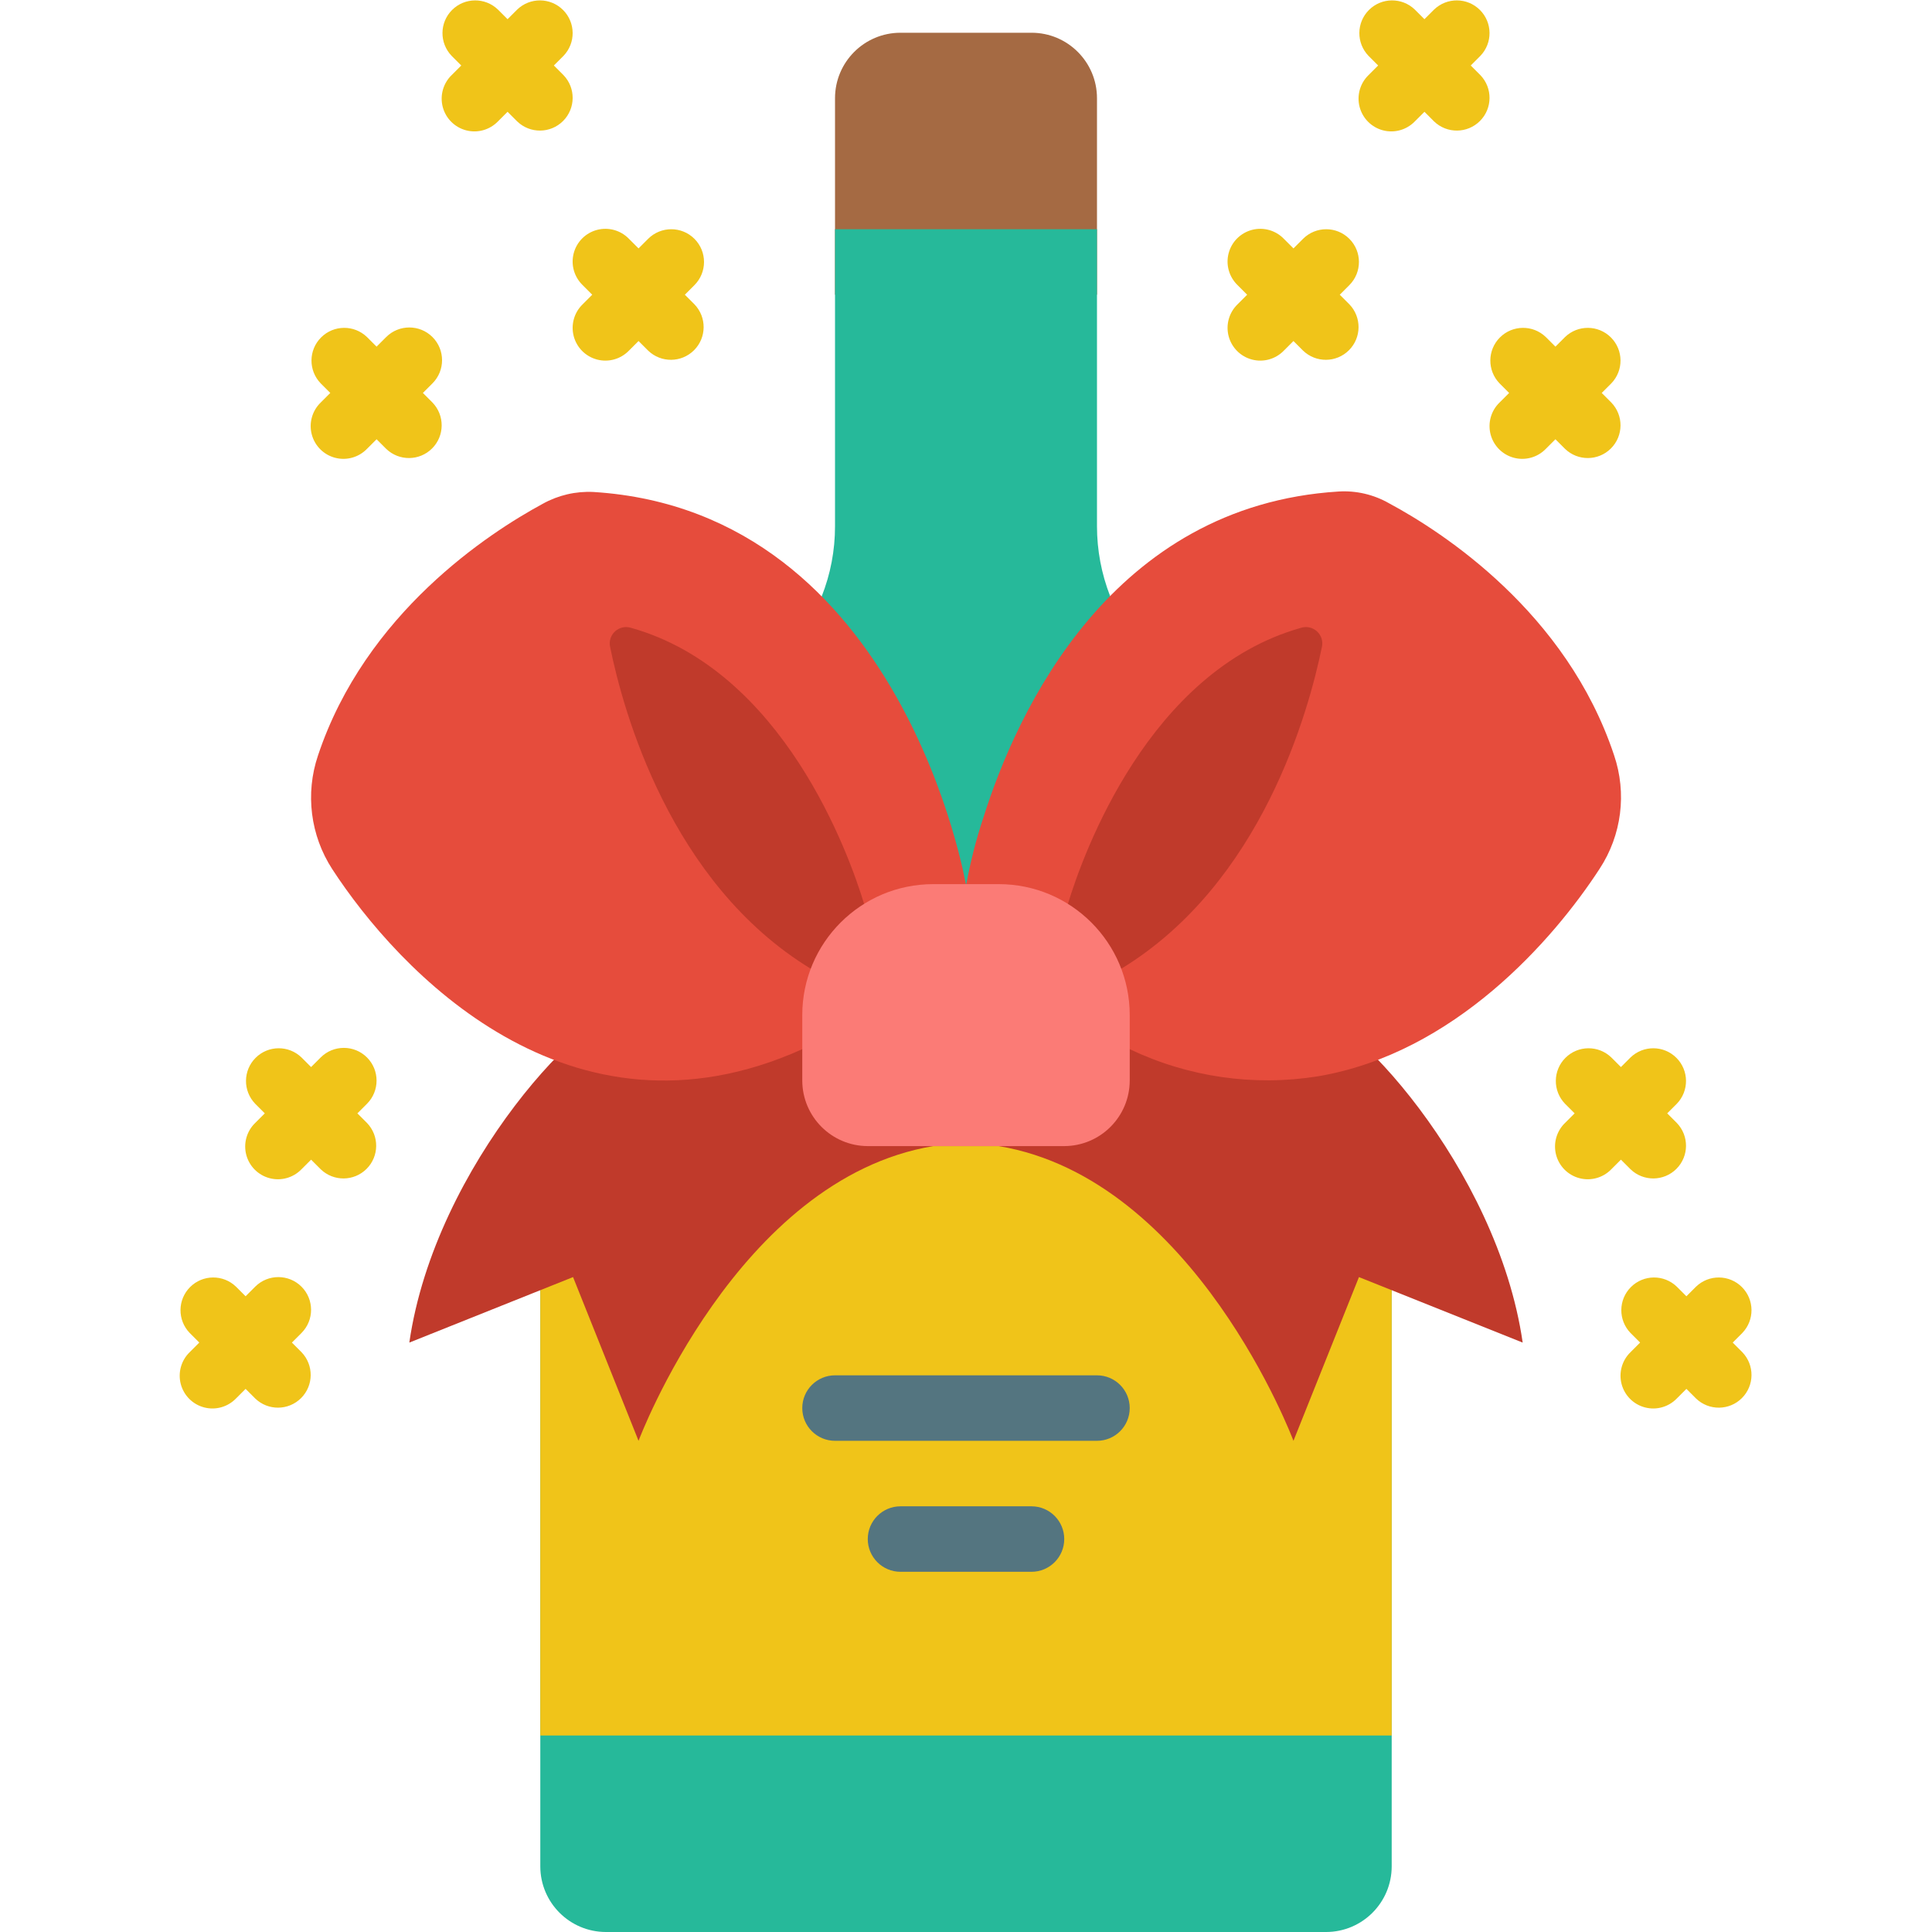 <svg height="512" viewBox="0 0 48 59" width="512" xmlns="http://www.w3.org/2000/svg"><g id="Page-1" fill="none" fill-rule="evenodd"><g id="022---Bottle-Present" fill-rule="nonzero" transform="translate(-1)"><path id="Shape" d="m21 9v-6c0-1.105.895-2 2-2h4c1.105 0 2 .895 2 2v6z" fill="#a56a43"/><path id="Shape" d="m29.4 18.2c-.264-.679-.4-1.401-.4-2.13v-9.07h-8v9.07c.001.736-.138 1.466-.41 2.15l-8.59 21.18v17.6c.003 1.103.897 1.997 2 2h22c1.103-.003 1.997-.897 2-2v-17.6z" fill="#26b99a"/><path id="Shape" d="m38 39.4v13.6h-26v-13.6l2.19-5.4h21.62z" fill="#f0c419"/><path id="Shape" d="m35.2 30.7c1.423.045 6.025 4.945 6.8 10.3l-5-2-2 5s-3-8-9-9h-2c-6 1-9 9-9 9l-2-5-5 2c.783-5.436 5.518-10.406 6.86-10.3z" fill="#c03a2b"/><path id="Shape" d="m29 44h-8c-.552 0-1-.448-1-1s.448-1 1-1h8c.552 0 1 .448 1 1s-.448 1-1 1z" fill="#547580"/><path id="Shape" d="m27 48h-4c-.552 0-1-.448-1-1s.448-1 1-1h4c.552 0 1 .448 1 1s-.448 1-1 1z" fill="#547580"/><g fill="#f0c419"><path id="Shape" d="m16.707 7.293c-.39-.39-1.024-.39-1.414 0l-.293.293-.293-.293c-.251-.26-.623-.364-.973-.273-.35.092-.623.365-.714.714-.092.35.013.721.273.973l.293.293-.293.293c-.26.251-.364.623-.273.973.092.35.365.623.714.714.35.092.721-.013.973-.273l.293-.293.293.293c.392.379 1.016.374 1.402-.012s.391-1.009.012-1.402l-.293-.293.293-.293c.39-.39.39-1.024 0-1.414z"/><path id="Shape" d="m12.707 2.293-.293-.293.293-.293c.379-.392.374-1.016-.012-1.402-.386-.386-1.009-.391-1.402-.012l-.293.293-.293-.293c-.392-.379-1.016-.374-1.402.012-.386.386-.391 1.009-.012 1.402l.293.293-.293.293c-.26.251-.364.623-.273.973.092.35.365.623.714.714.35.092.721-.013.973-.273l.293-.293.293.293c.392.379 1.016.374 1.402-.012.386-.386.391-1.009.012-1.402z"/><path id="Shape" d="m8.707 10.293c-.39-.39-1.024-.39-1.414 0l-.293.293-.293-.293c-.392-.379-1.016-.374-1.402.012-.386.386-.391 1.009-.012 1.402l.293.293-.293.293c-.26.251-.364.623-.273.973.092.35.365.623.714.714.35.092.721-.013.973-.273l.293-.293.293.293c.392.379 1.016.374 1.402-.012.386-.386.391-1.009.012-1.402l-.293-.293.293-.293c.39-.39.39-1.024 0-1.414z"/><path id="Shape" d="m6.707 32.293c-.39-.39-1.024-.39-1.414 0l-.293.293-.293-.293c-.392-.379-1.016-.374-1.402.012-.386.386-.391 1.009-.012 1.402l.293.293-.293.293c-.26.251-.364.623-.273.973.092.35.365.623.714.714.35.092.721-.013.973-.273l.293-.293.293.293c.392.379 1.016.374 1.402-.012.386-.386.391-1.009.012-1.402l-.293-.293.293-.293c.39-.39.39-1.024 0-1.414z"/><path id="Shape" d="m4.707 39.293c-.39-.39-1.024-.39-1.414 0l-.293.293-.293-.293c-.392-.379-1.016-.374-1.402.012-.386.386-.391 1.009-.012 1.402l.293.293-.293.293c-.26.251-.364.623-.273.973.092.35.365.623.714.714.35.092.721-.013.973-.273l.293-.293.293.293c.392.379 1.016.374 1.402-.012.386-.386.391-1.009.012-1.402l-.293-.293.293-.293c.39-.39.39-1.024 0-1.414z"/><path id="Shape" d="m36.707 7.293c-.39-.39-1.024-.39-1.414 0l-.293.293-.293-.293c-.251-.26-.623-.364-.973-.273-.35.092-.623.365-.714.714-.092.35.013.721.273.973l.293.293-.293.293c-.26.251-.364.623-.273.973.092.35.365.623.714.714.35.092.721-.013.973-.273l.293-.293.293.293c.392.379 1.016.374 1.402-.012s.391-1.009.012-1.402l-.293-.293.293-.293c.39-.39.39-1.024 0-1.414z"/><path id="Shape" d="m40.707 2.293-.293-.293.293-.293c.379-.392.374-1.016-.012-1.402-.386-.386-1.009-.391-1.402-.012l-.293.293-.293-.293c-.392-.379-1.016-.374-1.402.012-.386.386-.391 1.009-.012 1.402l.293.293-.293.293c-.26.251-.364.623-.273.973.092.35.365.623.714.714.35.092.721-.013.973-.273l.293-.293.293.293c.392.379 1.016.374 1.402-.012.386-.386.391-1.009.012-1.402z"/><path id="Shape" d="m43.293 13.707c.392.379 1.016.374 1.402-.012s.391-1.009.012-1.402l-.293-.293.293-.293c.379-.392.374-1.016-.012-1.402-.386-.386-1.009-.391-1.402-.012l-.293.293-.293-.293c-.392-.379-1.016-.374-1.402.012-.386.386-.391 1.009-.012 1.402l.293.293-.293.293c-.26.251-.364.623-.273.973.092.35.365.623.714.714.35.092.721-.013.973-.273l.293-.293z"/><path id="Shape" d="m45.293 35.707c.392.379 1.016.374 1.402-.012s.391-1.009.012-1.402l-.293-.293.293-.293c.379-.392.374-1.016-.012-1.402s-1.009-.391-1.402-.012l-.293.293-.293-.293c-.392-.379-1.016-.374-1.402.012s-.391 1.009-.012 1.402l.293.293-.293.293c-.26.251-.364.623-.273.973.092.35.365.623.714.714.35.092.721-.013.973-.273l.293-.293z"/><path id="Shape" d="m48.414 41 .293-.293c.379-.392.374-1.016-.012-1.402s-1.009-.391-1.402-.012l-.293.293-.293-.293c-.392-.379-1.016-.374-1.402.012s-.391 1.009-.012 1.402l.293.293-.293.293c-.26.251-.364.623-.273.973.092.35.365.623.714.714.35.092.721-.013.973-.273l.293-.293.293.293c.392.379 1.016.374 1.402-.012s.391-1.009.012-1.402z"/></g><path id="Shape" d="m25 27.031s-1.921-11.415-11.378-12.007c-.539-.027-1.075.098-1.546.36-1.637.886-5.416 3.336-6.866 7.69-.392 1.161-.231 2.438.435 3.466 2 3.071 7.222 8.712 14.355 5.5z" fill="#e64c3c"/><path id="Shape" d="m30 32.04c1.785.852 3.787 1.141 5.74.83 4.17-.7 7.2-4.17 8.61-6.34.674-1.027.836-2.307.44-3.47-1.45-4.36-5.23-6.81-6.87-7.69-.467-.267-1.003-.393-1.54-.36-6.93.43-9.82 6.68-10.86 9.99-.216.654-.386 1.322-.51 2-.006.005-.009.012-.01.02z" fill="#e64c3c"/><path id="Shape" d="m20.27 29.59c-4.311-2.619-5.745-7.894-6.14-9.843-.035-.174.025-.352.157-.47.132-.118.316-.157.485-.104 4.648 1.309 6.653 6.9 7.118 8.437z" fill="#c03a2b"/><path id="Shape" d="m28.11 27.61c.465-1.537 2.471-7.128 7.119-8.437.169-.054.353-.014.485.104.132.118.192.297.157.47-.4 1.949-1.829 7.224-6.141 9.843z" fill="#c03a2b"/><path id="Shape" d="m30 31v2c-.003 1.103-.897 1.997-2 2h-6c-1.103-.003-1.997-.897-2-2v-2c0-2.209 1.791-4 4-4h2c2.209 0 4 1.791 4 4z" fill="#fb7b76"/></g></g></svg>